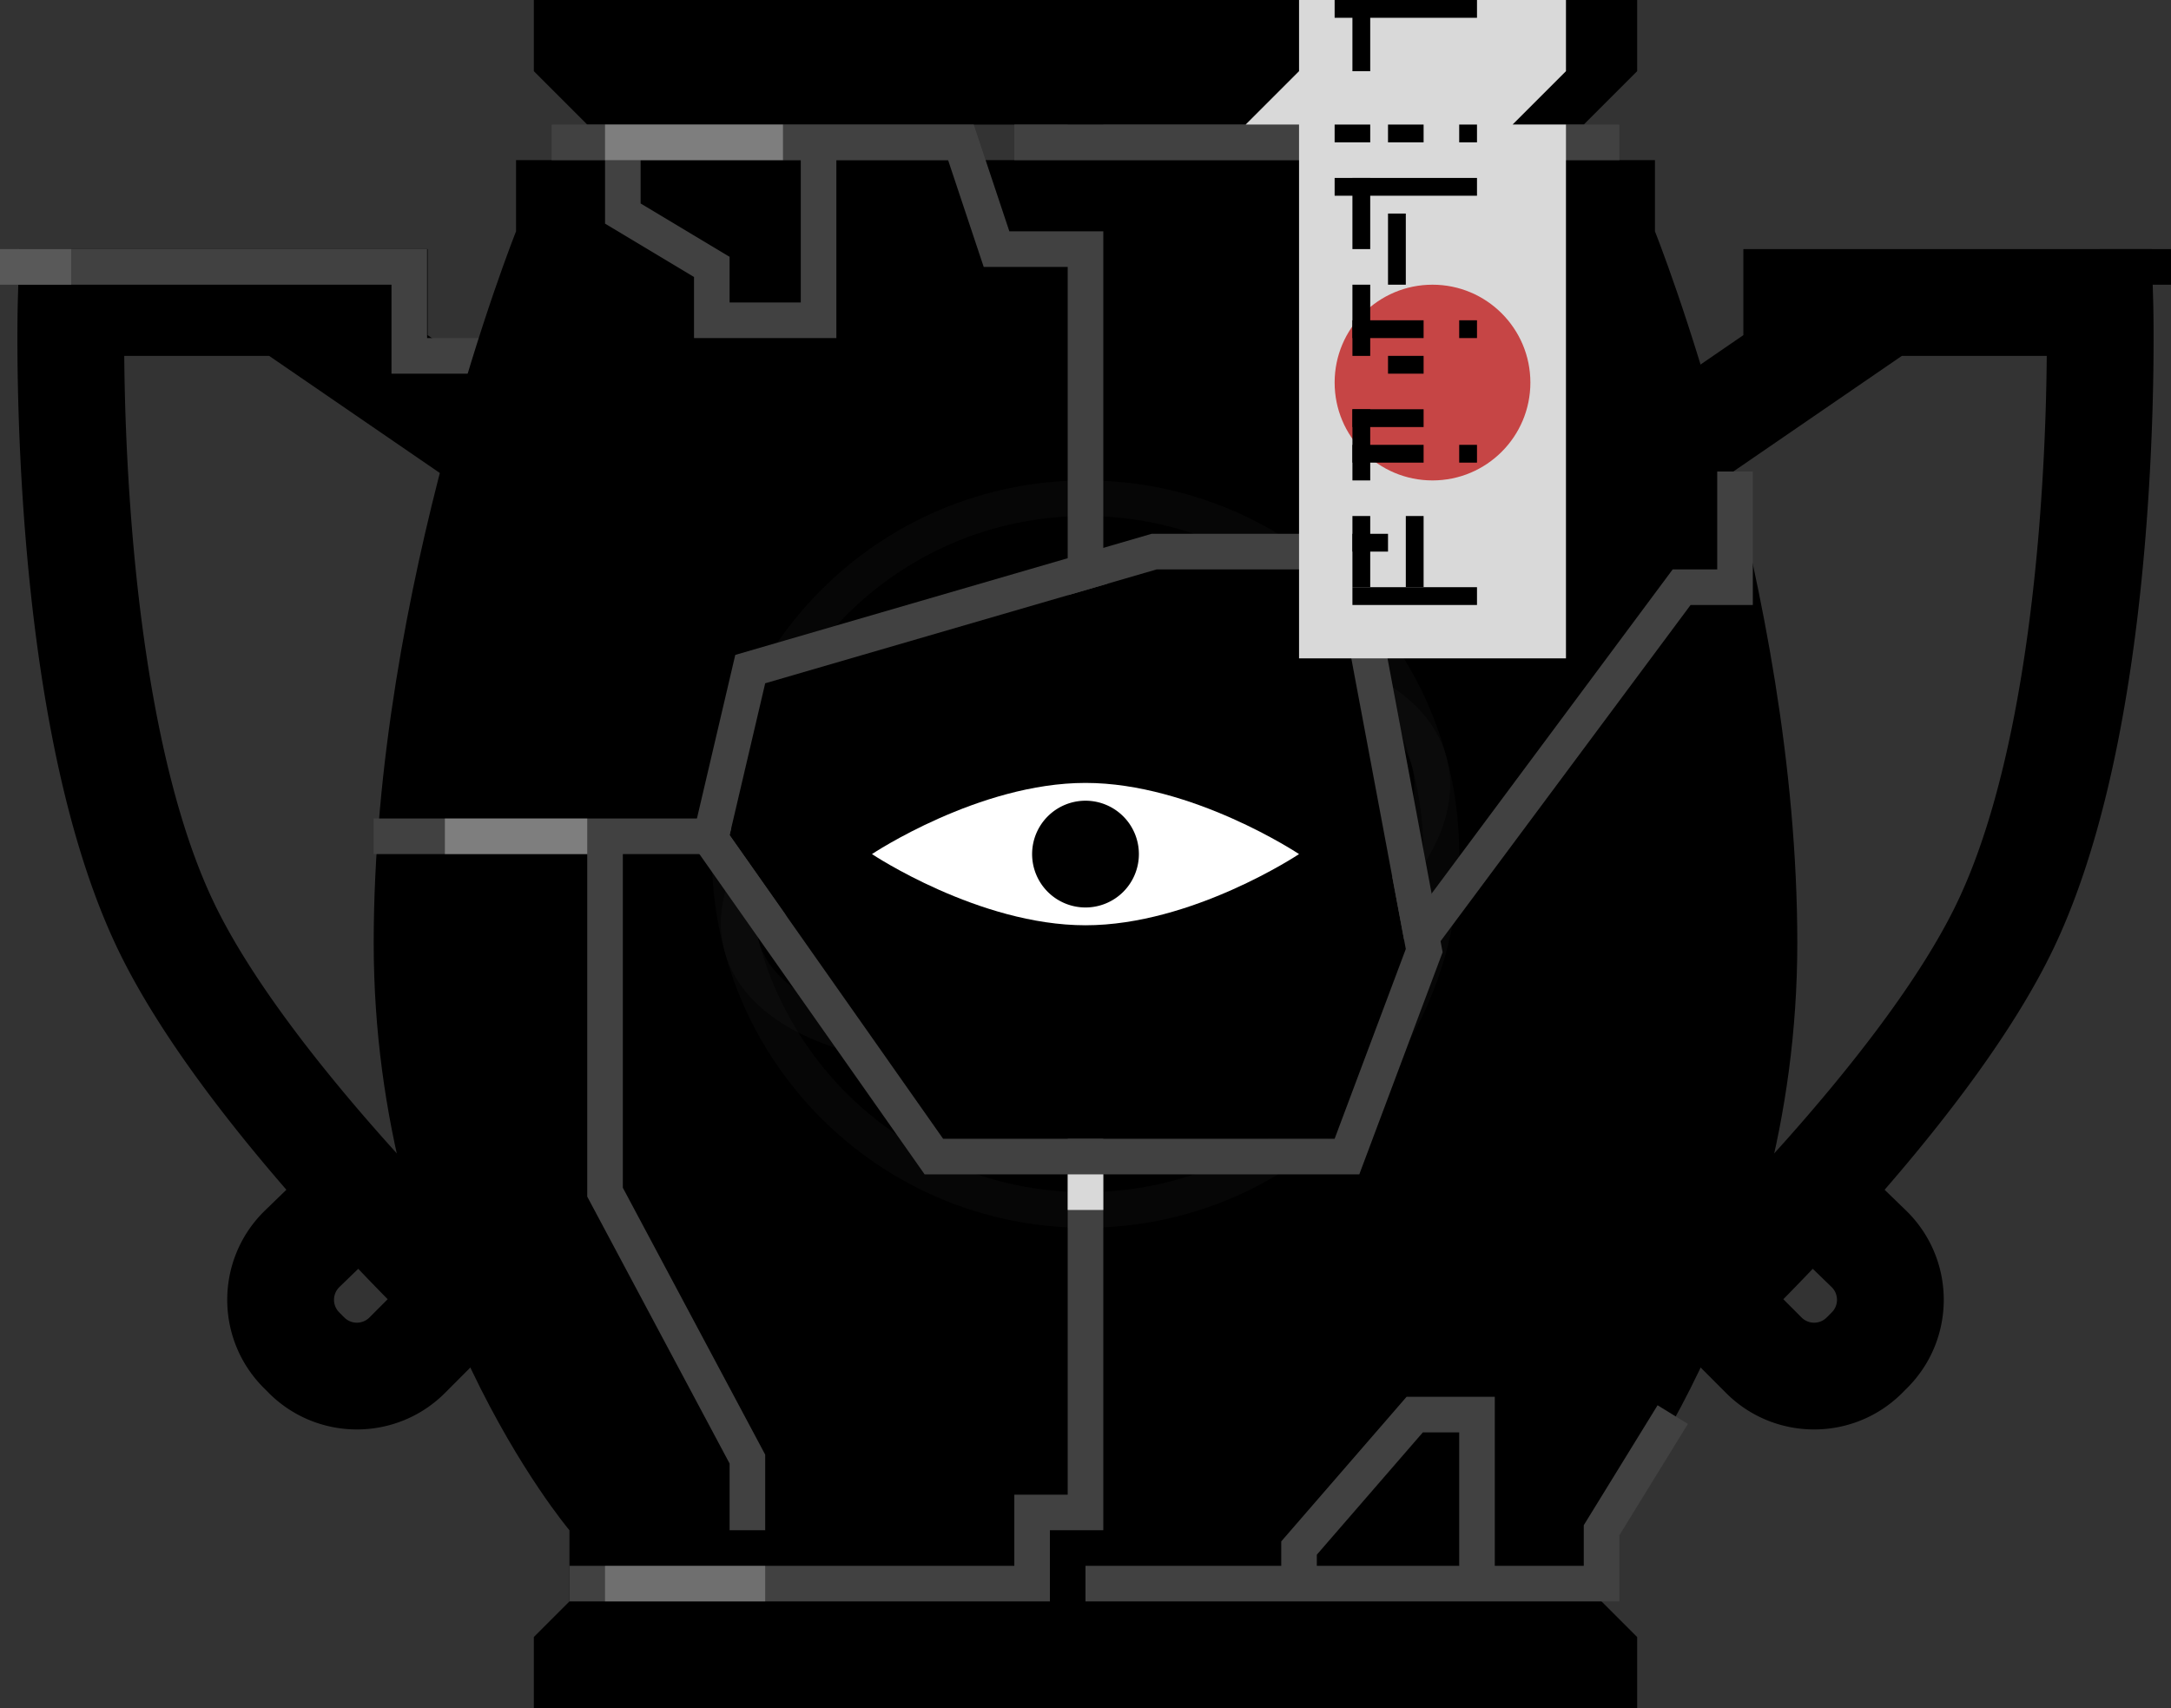 <svg xmlns="http://www.w3.org/2000/svg" width="366" height="288" fill="none" viewBox="0 0 366 288"><rect x="0" y="0" width="366" height="288" fill="#333333" stroke="none"/><path fill="#000" fill-rule="evenodd" d="M72.095 56.506V42H3.26l-.257 8.735L12 51c-8.996-.265-8.996-.264-8.997-.262l-.001.066-.005.167-.014.617c-.01.535-.024 1.312-.034 2.307-.02 1.99-.027 4.856.02 8.405.097 7.09.417 16.943 1.313 28.005 1.767 21.796 5.856 49.525 15.634 69.837 6.675 13.867 18.153 28.674 28.364 40.452l-3.583 3.471c-8.415 8.153-8.531 21.614-.258 29.91l.854.858c8.206 8.229 21.536 8.229 29.742 0l6.237-6.256 25.388 3.823 2.68-17.8-27.04-4.071c-.95-.931-2.206-2.176-3.7-3.688a389.3 389.3 0 0 1-13.708-14.61c-10.729-12.054-22.533-26.965-28.758-39.897-8.247-17.132-12.17-42.021-13.91-63.484A404.252 404.252 0 0 1 20.946 60h24.427l54.535 37.42 10.184-14.84-37.997-26.074Zm-6.739 162.54-3.068 3.077a3 3 0 0 1-4.248 0l-.855-.857a3 3 0 0 1 .037-4.273l3.173-3.074a406.083 406.083 0 0 0 4.961 5.127ZM293.905 56.506V42h68.834l.257 8.735L354 51c8.996-.265 8.996-.264 8.997-.262l.001.066.005.167.014.617c.01.535.024 1.312.034 2.307.02 1.99.027 4.856-.021 8.405a422.45 422.45 0 0 1-1.312 28.005c-1.767 21.796-5.856 49.525-15.634 69.837-6.675 13.867-18.153 28.674-28.364 40.452l3.583 3.471c8.415 8.153 8.531 21.614.258 29.91l-.854.858c-8.206 8.229-21.536 8.229-29.742 0l-6.237-6.256-25.388 3.823-2.68-17.8 27.039-4.071a334.4 334.4 0 0 0 3.701-3.688 389.671 389.671 0 0 0 13.708-14.61c10.729-12.054 22.533-26.965 28.758-39.897 8.247-17.132 12.171-42.021 13.91-63.484A403.81 403.81 0 0 0 345.054 60h-24.427l-54.534 37.42-10.185-14.84 37.997-26.074Zm6.739 162.54 3.068 3.077a2.998 2.998 0 0 0 4.248 0l.855-.857a3 3 0 0 0-.037-4.273l-3.173-3.074a402.278 402.278 0 0 1-4.961 5.127Z" clip-rule="evenodd"/><path fill="#414141" fill-rule="evenodd" d="M3 42h69v15h15v18h-6V63H66V48H3v-6Z" clip-rule="evenodd"/><path fill="#000" d="M96 270v-12s-33-39-33-99S87 39 87 39V27h96v243H96ZM276 0h-96v21h87l9-9V0Z"/><path fill="#000" d="M276 288h-96v-21h87l9 9v12Z"/><path fill="#000" d="M270 270v-12s33-39 33-99-24-120-24-120V27h-96v243h87ZM90 0h96v21H99l-9-9V0Z"/><path fill="#000" d="M90 288h96v-21H99l-9 9v12Z"/><path fill="#414141" fill-rule="evenodd" d="M126 144c0 31.48 25.52 57 57 57s57-25.52 57-57-25.52-57-57-57-57 25.52-57 57Zm-6 0c0 34.794 28.206 63 63 63s63-28.206 63-63-28.206-63-63-63-63 28.206-63 63Z" clip-rule="evenodd" opacity=".1"/><path fill="#414141" fill-rule="evenodd" d="M147.323 172.215c11.434 2.565 26.604 2.169 42.665-2.135s29.397-11.545 38.017-19.484c8.855-8.156 11.544-15.783 10.053-21.349-1.491-5.565-7.634-10.826-19.381-13.462-11.434-2.565-26.604-2.169-42.665 2.135s-29.397 11.545-38.016 19.484c-8.855 8.156-11.545 15.783-10.054 21.349 1.492 5.565 7.635 10.826 19.381 13.462Zm-25.176-11.909c4.717 17.604 35.786 24.575 69.394 15.57 33.609-9.006 57.03-30.577 52.313-48.182-4.718-17.604-35.786-24.575-69.395-15.57-33.608 9.006-57.029 30.577-52.312 48.182Z" clip-rule="evenodd" opacity=".1"/><path fill="#fff" d="M219 144s-18 12-36 12-36-12-36-12 18-12 36-12 36 12 36 12Z"/><path fill="#000" d="M192 144a9 9 0 0 1-9 9 9 9 0 0 1-9-9 9 9 0 0 1 9-9 9 9 0 0 1 9 9Z"/><path fill="#414141" fill-rule="evenodd" d="M93 21h71.162l6 18H186v58.78l53.693 55.106L281.992 96h7.508V79.5h6V102h-10.492l-44.701 60.114L180 100.22V45h-14.162l-6-18H93v-6Zm180 6H171v-6h102v6Z" clip-rule="evenodd"/><path fill="#414141" fill-rule="evenodd" d="M96 270h81v-12h9v-70.486L121.013 138H63v6h36v57.75l24 45V258h6v-12.75l-24-45V144h13.987L180 190.486V252h-9v12H96v6Zm171-6h-84v6h90v-11.151l11.555-18.777-5.11-3.144L267 257.151V264Zm-45-1.881V264h-6v-4.119l21.13-24.381H252V264h-6v-22.5h-6.13L222 262.119ZM117 57h24V24h-6v27h-12v-7.699l-15-9V25.5h-6v12.199l15 9V57Z" clip-rule="evenodd"/><path fill="#000" d="m123 140.8 36 51.2h66l12-32-12-64h-30l-66 19.2-6 25.6Z"/><path fill="#414141" fill-rule="evenodd" d="m155.883 198-39.34-55.95 7.414-31.632L194.144 90h35.834l13.226 70.539L229.157 198h-73.274Zm3.116-6-36-51.2 6-25.6 66-19.2h30l12 64-12 32h-66Z" clip-rule="evenodd"/><path fill="#fff" d="M219 144s-18 12-36 12-36-12-36-12 18-12 36-12 36 12 36 12Z"/><path fill="#000" d="M192 144a9 9 0 0 1-9 9 9 9 0 0 1-9-9 9 9 0 0 1 9-9 9 9 0 0 1 9 9Z"/><path fill="#D9D9D9" d="M219 0h45v12l-9 9h9v90h-45V21h-9l9-9V0Z"/><path fill="#C64545" d="M258 64.5c0 9.113-7.387 16.5-16.5 16.5S225 73.613 225 64.5 232.387 48 241.5 48 258 55.387 258 64.5Z"/><path fill="#000" d="M225 30h24v3h-24v-3Z"/><path fill="#000" d="M231 30v12h-3V30h3ZM231 0v12h-3V0h3ZM237 36v12h-3V36h3ZM231 48v12h-3V48h3Z"/><path fill="#000" d="M240 57h-12v-3h12v3ZM240 72h-12v-3h12v3ZM240 78h-12v-3h12v3ZM249 102h-21v-3h21v3Z"/><path fill="#000" d="M228 81V69h3v12h-3ZM228 99V87h3v12h-3ZM237 99V87h3v12h-3Z"/><path fill="#000" d="M234 93h-6v-3h6v3ZM240 63h-6v-3h6v3ZM249 57h-3v-3h3v3ZM249 78h-3v-3h3v3ZM249 24h-3v-3h3v3ZM240 24h-6v-3h6v3ZM231 24h-6v-3h6v3ZM249 3h-24V0h24v3Z"/><path fill="#D9D9D9" d="M180 198h6v6h-6v-6Z"/><path fill="#D9D9D9" d="M75 138h24v6H75v-6Z" opacity=".4"/><path fill="#595959" d="M0 42h12v6H0v-6Z"/><path fill="#000" d="M354 42h12v6h-12v-6Z"/><path fill="#D9D9D9" d="M102 21h30v6h-30v-6Z" opacity=".4"/><path fill="#D9D9D9" d="M102 264h27v6h-27v-6Z" opacity=".3"/></svg>